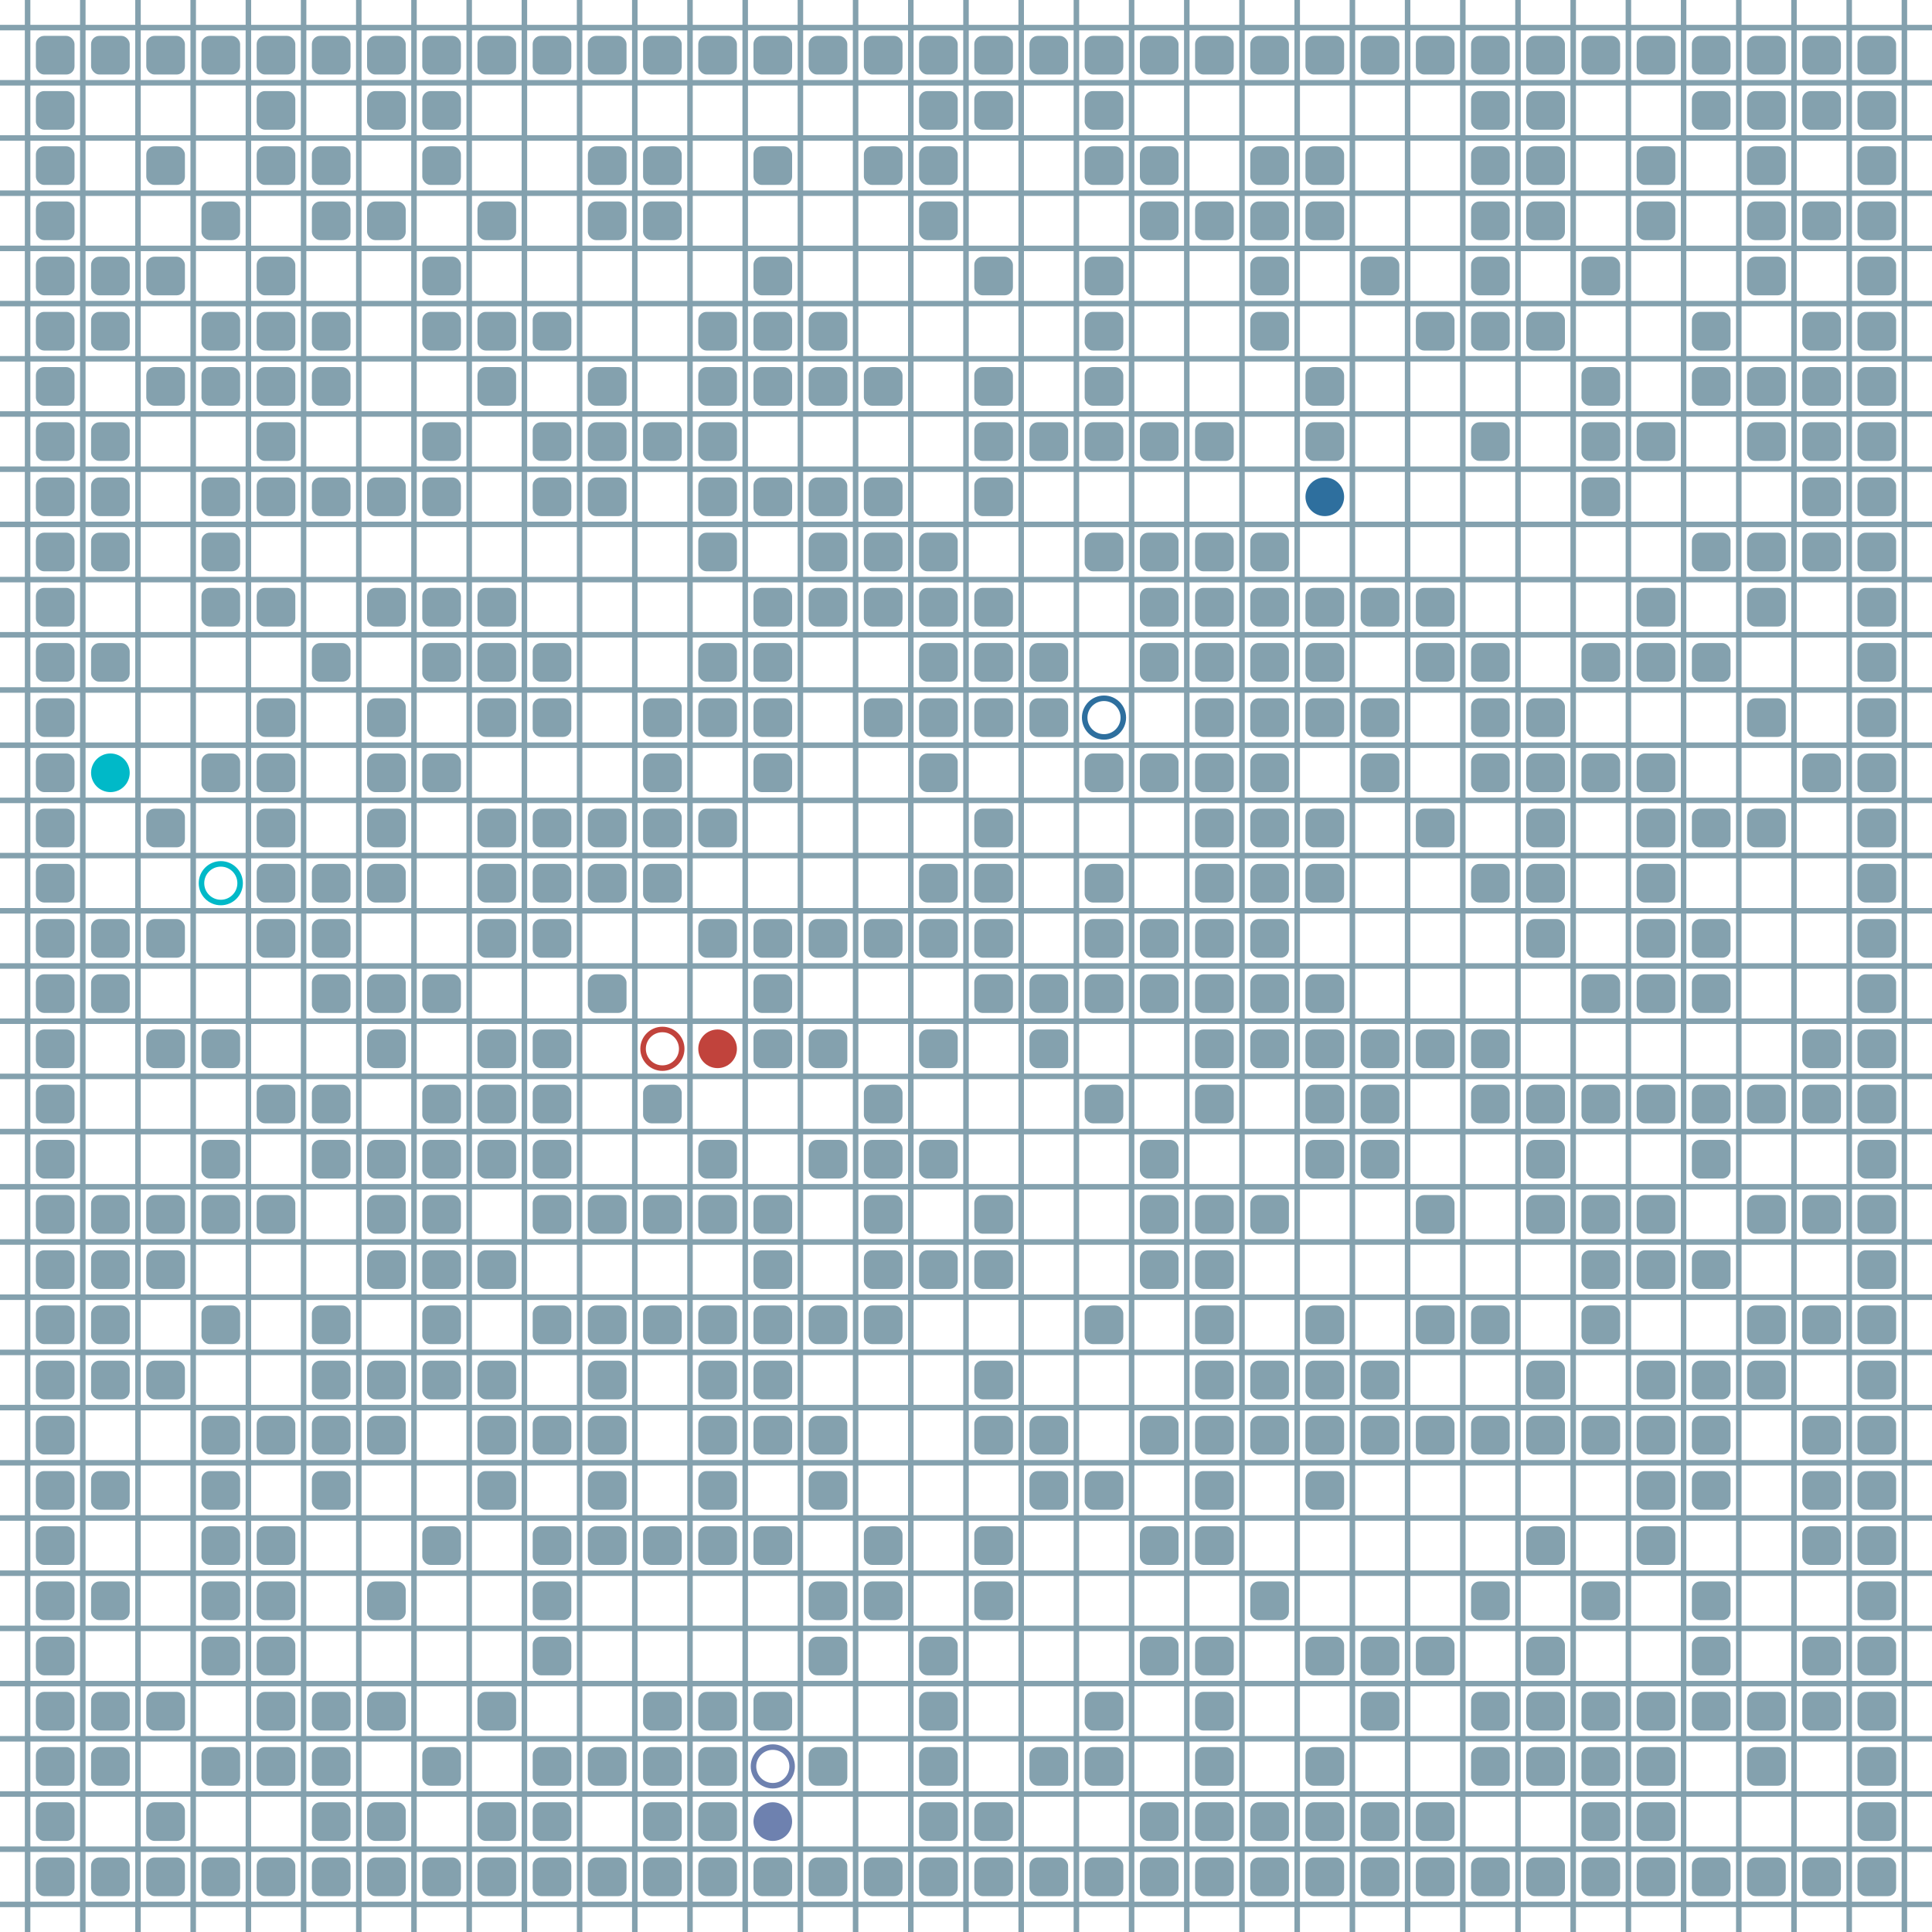 <?xml version="1.0" encoding="UTF-8"?>
        <svg xmlns="http://www.w3.org/2000/svg" xmlns:xlink="http://www.w3.org/1999/xlink"
             width="512" height="512" viewBox="0 -3500 3500 3500">
<defs>

        <rect id="obstacle" width="70" height="70" fill="#84A1AE" rx="15"/>
        <style>
        .line {stroke: #84A1AE; stroke-width: 10;}
        .agent {r: 35;}
        .target {fill: none; stroke-width: 10; r: 35;}
        </style>
        
</defs>

<line class="line" x1="-50.0" x2="-50.0" y1="0" y2="-3500" />
<line class="line" x1="50.0" x2="50.0" y1="0" y2="-3500" />
<line class="line" x1="150.0" x2="150.0" y1="0" y2="-3500" />
<line class="line" x1="250.0" x2="250.0" y1="0" y2="-3500" />
<line class="line" x1="350.0" x2="350.0" y1="0" y2="-3500" />
<line class="line" x1="450.0" x2="450.0" y1="0" y2="-3500" />
<line class="line" x1="550.0" x2="550.0" y1="0" y2="-3500" />
<line class="line" x1="650.0" x2="650.0" y1="0" y2="-3500" />
<line class="line" x1="750.0" x2="750.0" y1="0" y2="-3500" />
<line class="line" x1="850.0" x2="850.0" y1="0" y2="-3500" />
<line class="line" x1="950.0" x2="950.0" y1="0" y2="-3500" />
<line class="line" x1="1050.0" x2="1050.0" y1="0" y2="-3500" />
<line class="line" x1="1150.0" x2="1150.0" y1="0" y2="-3500" />
<line class="line" x1="1250.0" x2="1250.0" y1="0" y2="-3500" />
<line class="line" x1="1350.0" x2="1350.0" y1="0" y2="-3500" />
<line class="line" x1="1450.0" x2="1450.0" y1="0" y2="-3500" />
<line class="line" x1="1550.0" x2="1550.0" y1="0" y2="-3500" />
<line class="line" x1="1650.0" x2="1650.0" y1="0" y2="-3500" />
<line class="line" x1="1750.0" x2="1750.0" y1="0" y2="-3500" />
<line class="line" x1="1850.0" x2="1850.0" y1="0" y2="-3500" />
<line class="line" x1="1950.0" x2="1950.0" y1="0" y2="-3500" />
<line class="line" x1="2050.0" x2="2050.0" y1="0" y2="-3500" />
<line class="line" x1="2150.0" x2="2150.0" y1="0" y2="-3500" />
<line class="line" x1="2250.0" x2="2250.0" y1="0" y2="-3500" />
<line class="line" x1="2350.0" x2="2350.0" y1="0" y2="-3500" />
<line class="line" x1="2450.0" x2="2450.0" y1="0" y2="-3500" />
<line class="line" x1="2550.0" x2="2550.0" y1="0" y2="-3500" />
<line class="line" x1="2650.0" x2="2650.0" y1="0" y2="-3500" />
<line class="line" x1="2750.0" x2="2750.0" y1="0" y2="-3500" />
<line class="line" x1="2850.0" x2="2850.0" y1="0" y2="-3500" />
<line class="line" x1="2950.0" x2="2950.0" y1="0" y2="-3500" />
<line class="line" x1="3050.0" x2="3050.0" y1="0" y2="-3500" />
<line class="line" x1="3150.0" x2="3150.0" y1="0" y2="-3500" />
<line class="line" x1="3250.0" x2="3250.0" y1="0" y2="-3500" />
<line class="line" x1="3350.0" x2="3350.0" y1="0" y2="-3500" />
<line class="line" x1="3450.0" x2="3450.0" y1="0" y2="-3500" />
<line class="line" x1="0" x2="3500" y1="50.0" y2="50.0" />
<line class="line" x1="0" x2="3500" y1="-50.0" y2="-50.0" />
<line class="line" x1="0" x2="3500" y1="-150.0" y2="-150.0" />
<line class="line" x1="0" x2="3500" y1="-250.0" y2="-250.0" />
<line class="line" x1="0" x2="3500" y1="-350.0" y2="-350.0" />
<line class="line" x1="0" x2="3500" y1="-450.0" y2="-450.0" />
<line class="line" x1="0" x2="3500" y1="-550.0" y2="-550.0" />
<line class="line" x1="0" x2="3500" y1="-650.0" y2="-650.0" />
<line class="line" x1="0" x2="3500" y1="-750.0" y2="-750.0" />
<line class="line" x1="0" x2="3500" y1="-850.0" y2="-850.0" />
<line class="line" x1="0" x2="3500" y1="-950.0" y2="-950.0" />
<line class="line" x1="0" x2="3500" y1="-1050.0" y2="-1050.0" />
<line class="line" x1="0" x2="3500" y1="-1150.0" y2="-1150.0" />
<line class="line" x1="0" x2="3500" y1="-1250.0" y2="-1250.0" />
<line class="line" x1="0" x2="3500" y1="-1350.0" y2="-1350.0" />
<line class="line" x1="0" x2="3500" y1="-1450.0" y2="-1450.0" />
<line class="line" x1="0" x2="3500" y1="-1550.0" y2="-1550.0" />
<line class="line" x1="0" x2="3500" y1="-1650.0" y2="-1650.0" />
<line class="line" x1="0" x2="3500" y1="-1750.0" y2="-1750.0" />
<line class="line" x1="0" x2="3500" y1="-1850.0" y2="-1850.0" />
<line class="line" x1="0" x2="3500" y1="-1950.0" y2="-1950.0" />
<line class="line" x1="0" x2="3500" y1="-2050.0" y2="-2050.0" />
<line class="line" x1="0" x2="3500" y1="-2150.0" y2="-2150.0" />
<line class="line" x1="0" x2="3500" y1="-2250.0" y2="-2250.0" />
<line class="line" x1="0" x2="3500" y1="-2350.0" y2="-2350.0" />
<line class="line" x1="0" x2="3500" y1="-2450.0" y2="-2450.0" />
<line class="line" x1="0" x2="3500" y1="-2550.0" y2="-2550.0" />
<line class="line" x1="0" x2="3500" y1="-2650.0" y2="-2650.0" />
<line class="line" x1="0" x2="3500" y1="-2750.0" y2="-2750.0" />
<line class="line" x1="0" x2="3500" y1="-2850.0" y2="-2850.0" />
<line class="line" x1="0" x2="3500" y1="-2950.0" y2="-2950.0" />
<line class="line" x1="0" x2="3500" y1="-3050.0" y2="-3050.0" />
<line class="line" x1="0" x2="3500" y1="-3150.0" y2="-3150.0" />
<line class="line" x1="0" x2="3500" y1="-3250.0" y2="-3250.0" />
<line class="line" x1="0" x2="3500" y1="-3350.0" y2="-3350.0" />
<line class="line" x1="0" x2="3500" y1="-3450.0" y2="-3450.0" />
<use href="#obstacle" x="65" y="-135" />
<use href="#obstacle" x="65" y="-235" />
<use href="#obstacle" x="65" y="-335" />
<use href="#obstacle" x="65" y="-435" />
<use href="#obstacle" x="65" y="-535" />
<use href="#obstacle" x="65" y="-635" />
<use href="#obstacle" x="65" y="-735" />
<use href="#obstacle" x="65" y="-835" />
<use href="#obstacle" x="65" y="-935" />
<use href="#obstacle" x="65" y="-1035" />
<use href="#obstacle" x="65" y="-1135" />
<use href="#obstacle" x="65" y="-1235" />
<use href="#obstacle" x="65" y="-1335" />
<use href="#obstacle" x="65" y="-1435" />
<use href="#obstacle" x="65" y="-1535" />
<use href="#obstacle" x="65" y="-1635" />
<use href="#obstacle" x="65" y="-1735" />
<use href="#obstacle" x="65" y="-1835" />
<use href="#obstacle" x="65" y="-1935" />
<use href="#obstacle" x="65" y="-2035" />
<use href="#obstacle" x="65" y="-2135" />
<use href="#obstacle" x="65" y="-2235" />
<use href="#obstacle" x="65" y="-2335" />
<use href="#obstacle" x="65" y="-2435" />
<use href="#obstacle" x="65" y="-2535" />
<use href="#obstacle" x="65" y="-2635" />
<use href="#obstacle" x="65" y="-2735" />
<use href="#obstacle" x="65" y="-2835" />
<use href="#obstacle" x="65" y="-2935" />
<use href="#obstacle" x="65" y="-3035" />
<use href="#obstacle" x="65" y="-3135" />
<use href="#obstacle" x="65" y="-3235" />
<use href="#obstacle" x="65" y="-3335" />
<use href="#obstacle" x="65" y="-3435" />
<use href="#obstacle" x="165" y="-135" />
<use href="#obstacle" x="165" y="-335" />
<use href="#obstacle" x="165" y="-435" />
<use href="#obstacle" x="165" y="-635" />
<use href="#obstacle" x="165" y="-835" />
<use href="#obstacle" x="165" y="-1035" />
<use href="#obstacle" x="165" y="-1135" />
<use href="#obstacle" x="165" y="-1235" />
<use href="#obstacle" x="165" y="-1335" />
<use href="#obstacle" x="165" y="-1735" />
<use href="#obstacle" x="165" y="-1835" />
<use href="#obstacle" x="165" y="-2335" />
<use href="#obstacle" x="165" y="-2535" />
<use href="#obstacle" x="165" y="-2635" />
<use href="#obstacle" x="165" y="-2735" />
<use href="#obstacle" x="165" y="-2935" />
<use href="#obstacle" x="165" y="-3035" />
<use href="#obstacle" x="165" y="-3435" />
<use href="#obstacle" x="265" y="-135" />
<use href="#obstacle" x="265" y="-235" />
<use href="#obstacle" x="265" y="-435" />
<use href="#obstacle" x="265" y="-1035" />
<use href="#obstacle" x="265" y="-1235" />
<use href="#obstacle" x="265" y="-1335" />
<use href="#obstacle" x="265" y="-1635" />
<use href="#obstacle" x="265" y="-1835" />
<use href="#obstacle" x="265" y="-2035" />
<use href="#obstacle" x="265" y="-2835" />
<use href="#obstacle" x="265" y="-3035" />
<use href="#obstacle" x="265" y="-3235" />
<use href="#obstacle" x="265" y="-3435" />
<use href="#obstacle" x="365" y="-135" />
<use href="#obstacle" x="365" y="-335" />
<use href="#obstacle" x="365" y="-535" />
<use href="#obstacle" x="365" y="-635" />
<use href="#obstacle" x="365" y="-735" />
<use href="#obstacle" x="365" y="-835" />
<use href="#obstacle" x="365" y="-935" />
<use href="#obstacle" x="365" y="-1135" />
<use href="#obstacle" x="365" y="-1335" />
<use href="#obstacle" x="365" y="-1435" />
<use href="#obstacle" x="365" y="-1635" />
<use href="#obstacle" x="365" y="-2135" />
<use href="#obstacle" x="365" y="-2435" />
<use href="#obstacle" x="365" y="-2535" />
<use href="#obstacle" x="365" y="-2635" />
<use href="#obstacle" x="365" y="-2835" />
<use href="#obstacle" x="365" y="-2935" />
<use href="#obstacle" x="365" y="-3135" />
<use href="#obstacle" x="365" y="-3435" />
<use href="#obstacle" x="465" y="-135" />
<use href="#obstacle" x="465" y="-335" />
<use href="#obstacle" x="465" y="-435" />
<use href="#obstacle" x="465" y="-535" />
<use href="#obstacle" x="465" y="-635" />
<use href="#obstacle" x="465" y="-735" />
<use href="#obstacle" x="465" y="-935" />
<use href="#obstacle" x="465" y="-1335" />
<use href="#obstacle" x="465" y="-1535" />
<use href="#obstacle" x="465" y="-1835" />
<use href="#obstacle" x="465" y="-1935" />
<use href="#obstacle" x="465" y="-2035" />
<use href="#obstacle" x="465" y="-2135" />
<use href="#obstacle" x="465" y="-2235" />
<use href="#obstacle" x="465" y="-2435" />
<use href="#obstacle" x="465" y="-2635" />
<use href="#obstacle" x="465" y="-2735" />
<use href="#obstacle" x="465" y="-2835" />
<use href="#obstacle" x="465" y="-2935" />
<use href="#obstacle" x="465" y="-3035" />
<use href="#obstacle" x="465" y="-3235" />
<use href="#obstacle" x="465" y="-3335" />
<use href="#obstacle" x="465" y="-3435" />
<use href="#obstacle" x="565" y="-135" />
<use href="#obstacle" x="565" y="-235" />
<use href="#obstacle" x="565" y="-335" />
<use href="#obstacle" x="565" y="-435" />
<use href="#obstacle" x="565" y="-835" />
<use href="#obstacle" x="565" y="-935" />
<use href="#obstacle" x="565" y="-1035" />
<use href="#obstacle" x="565" y="-1135" />
<use href="#obstacle" x="565" y="-1435" />
<use href="#obstacle" x="565" y="-1535" />
<use href="#obstacle" x="565" y="-1735" />
<use href="#obstacle" x="565" y="-1835" />
<use href="#obstacle" x="565" y="-1935" />
<use href="#obstacle" x="565" y="-2335" />
<use href="#obstacle" x="565" y="-2635" />
<use href="#obstacle" x="565" y="-2835" />
<use href="#obstacle" x="565" y="-2935" />
<use href="#obstacle" x="565" y="-3135" />
<use href="#obstacle" x="565" y="-3235" />
<use href="#obstacle" x="565" y="-3435" />
<use href="#obstacle" x="665" y="-135" />
<use href="#obstacle" x="665" y="-235" />
<use href="#obstacle" x="665" y="-435" />
<use href="#obstacle" x="665" y="-635" />
<use href="#obstacle" x="665" y="-935" />
<use href="#obstacle" x="665" y="-1035" />
<use href="#obstacle" x="665" y="-1235" />
<use href="#obstacle" x="665" y="-1335" />
<use href="#obstacle" x="665" y="-1435" />
<use href="#obstacle" x="665" y="-1635" />
<use href="#obstacle" x="665" y="-1735" />
<use href="#obstacle" x="665" y="-1935" />
<use href="#obstacle" x="665" y="-2035" />
<use href="#obstacle" x="665" y="-2135" />
<use href="#obstacle" x="665" y="-2235" />
<use href="#obstacle" x="665" y="-2435" />
<use href="#obstacle" x="665" y="-2635" />
<use href="#obstacle" x="665" y="-3135" />
<use href="#obstacle" x="665" y="-3335" />
<use href="#obstacle" x="665" y="-3435" />
<use href="#obstacle" x="765" y="-135" />
<use href="#obstacle" x="765" y="-335" />
<use href="#obstacle" x="765" y="-735" />
<use href="#obstacle" x="765" y="-1035" />
<use href="#obstacle" x="765" y="-1135" />
<use href="#obstacle" x="765" y="-1235" />
<use href="#obstacle" x="765" y="-1335" />
<use href="#obstacle" x="765" y="-1435" />
<use href="#obstacle" x="765" y="-1535" />
<use href="#obstacle" x="765" y="-1735" />
<use href="#obstacle" x="765" y="-2135" />
<use href="#obstacle" x="765" y="-2335" />
<use href="#obstacle" x="765" y="-2435" />
<use href="#obstacle" x="765" y="-2635" />
<use href="#obstacle" x="765" y="-2735" />
<use href="#obstacle" x="765" y="-2935" />
<use href="#obstacle" x="765" y="-3035" />
<use href="#obstacle" x="765" y="-3235" />
<use href="#obstacle" x="765" y="-3335" />
<use href="#obstacle" x="765" y="-3435" />
<use href="#obstacle" x="865" y="-135" />
<use href="#obstacle" x="865" y="-235" />
<use href="#obstacle" x="865" y="-435" />
<use href="#obstacle" x="865" y="-835" />
<use href="#obstacle" x="865" y="-935" />
<use href="#obstacle" x="865" y="-1035" />
<use href="#obstacle" x="865" y="-1235" />
<use href="#obstacle" x="865" y="-1435" />
<use href="#obstacle" x="865" y="-1535" />
<use href="#obstacle" x="865" y="-1635" />
<use href="#obstacle" x="865" y="-1835" />
<use href="#obstacle" x="865" y="-1935" />
<use href="#obstacle" x="865" y="-2035" />
<use href="#obstacle" x="865" y="-2235" />
<use href="#obstacle" x="865" y="-2335" />
<use href="#obstacle" x="865" y="-2435" />
<use href="#obstacle" x="865" y="-2835" />
<use href="#obstacle" x="865" y="-2935" />
<use href="#obstacle" x="865" y="-3135" />
<use href="#obstacle" x="865" y="-3435" />
<use href="#obstacle" x="965" y="-135" />
<use href="#obstacle" x="965" y="-235" />
<use href="#obstacle" x="965" y="-335" />
<use href="#obstacle" x="965" y="-535" />
<use href="#obstacle" x="965" y="-635" />
<use href="#obstacle" x="965" y="-735" />
<use href="#obstacle" x="965" y="-935" />
<use href="#obstacle" x="965" y="-1135" />
<use href="#obstacle" x="965" y="-1335" />
<use href="#obstacle" x="965" y="-1435" />
<use href="#obstacle" x="965" y="-1535" />
<use href="#obstacle" x="965" y="-1635" />
<use href="#obstacle" x="965" y="-1835" />
<use href="#obstacle" x="965" y="-1935" />
<use href="#obstacle" x="965" y="-2035" />
<use href="#obstacle" x="965" y="-2235" />
<use href="#obstacle" x="965" y="-2335" />
<use href="#obstacle" x="965" y="-2635" />
<use href="#obstacle" x="965" y="-2735" />
<use href="#obstacle" x="965" y="-2935" />
<use href="#obstacle" x="965" y="-3435" />
<use href="#obstacle" x="1065" y="-135" />
<use href="#obstacle" x="1065" y="-335" />
<use href="#obstacle" x="1065" y="-735" />
<use href="#obstacle" x="1065" y="-835" />
<use href="#obstacle" x="1065" y="-935" />
<use href="#obstacle" x="1065" y="-1035" />
<use href="#obstacle" x="1065" y="-1135" />
<use href="#obstacle" x="1065" y="-1335" />
<use href="#obstacle" x="1065" y="-1735" />
<use href="#obstacle" x="1065" y="-1935" />
<use href="#obstacle" x="1065" y="-2035" />
<use href="#obstacle" x="1065" y="-2635" />
<use href="#obstacle" x="1065" y="-2735" />
<use href="#obstacle" x="1065" y="-2835" />
<use href="#obstacle" x="1065" y="-3135" />
<use href="#obstacle" x="1065" y="-3235" />
<use href="#obstacle" x="1065" y="-3435" />
<use href="#obstacle" x="1165" y="-135" />
<use href="#obstacle" x="1165" y="-235" />
<use href="#obstacle" x="1165" y="-335" />
<use href="#obstacle" x="1165" y="-435" />
<use href="#obstacle" x="1165" y="-735" />
<use href="#obstacle" x="1165" y="-1135" />
<use href="#obstacle" x="1165" y="-1335" />
<use href="#obstacle" x="1165" y="-1535" />
<use href="#obstacle" x="1165" y="-1935" />
<use href="#obstacle" x="1165" y="-2035" />
<use href="#obstacle" x="1165" y="-2135" />
<use href="#obstacle" x="1165" y="-2235" />
<use href="#obstacle" x="1165" y="-2735" />
<use href="#obstacle" x="1165" y="-3135" />
<use href="#obstacle" x="1165" y="-3235" />
<use href="#obstacle" x="1165" y="-3435" />
<use href="#obstacle" x="1265" y="-135" />
<use href="#obstacle" x="1265" y="-235" />
<use href="#obstacle" x="1265" y="-335" />
<use href="#obstacle" x="1265" y="-435" />
<use href="#obstacle" x="1265" y="-735" />
<use href="#obstacle" x="1265" y="-835" />
<use href="#obstacle" x="1265" y="-935" />
<use href="#obstacle" x="1265" y="-1035" />
<use href="#obstacle" x="1265" y="-1135" />
<use href="#obstacle" x="1265" y="-1335" />
<use href="#obstacle" x="1265" y="-1435" />
<use href="#obstacle" x="1265" y="-1835" />
<use href="#obstacle" x="1265" y="-2035" />
<use href="#obstacle" x="1265" y="-2235" />
<use href="#obstacle" x="1265" y="-2335" />
<use href="#obstacle" x="1265" y="-2535" />
<use href="#obstacle" x="1265" y="-2635" />
<use href="#obstacle" x="1265" y="-2735" />
<use href="#obstacle" x="1265" y="-2835" />
<use href="#obstacle" x="1265" y="-2935" />
<use href="#obstacle" x="1265" y="-3435" />
<use href="#obstacle" x="1365" y="-135" />
<use href="#obstacle" x="1365" y="-435" />
<use href="#obstacle" x="1365" y="-735" />
<use href="#obstacle" x="1365" y="-935" />
<use href="#obstacle" x="1365" y="-1035" />
<use href="#obstacle" x="1365" y="-1135" />
<use href="#obstacle" x="1365" y="-1235" />
<use href="#obstacle" x="1365" y="-1335" />
<use href="#obstacle" x="1365" y="-1635" />
<use href="#obstacle" x="1365" y="-1735" />
<use href="#obstacle" x="1365" y="-1835" />
<use href="#obstacle" x="1365" y="-2135" />
<use href="#obstacle" x="1365" y="-2235" />
<use href="#obstacle" x="1365" y="-2335" />
<use href="#obstacle" x="1365" y="-2435" />
<use href="#obstacle" x="1365" y="-2635" />
<use href="#obstacle" x="1365" y="-2835" />
<use href="#obstacle" x="1365" y="-2935" />
<use href="#obstacle" x="1365" y="-3035" />
<use href="#obstacle" x="1365" y="-3235" />
<use href="#obstacle" x="1365" y="-3435" />
<use href="#obstacle" x="1465" y="-135" />
<use href="#obstacle" x="1465" y="-335" />
<use href="#obstacle" x="1465" y="-535" />
<use href="#obstacle" x="1465" y="-635" />
<use href="#obstacle" x="1465" y="-835" />
<use href="#obstacle" x="1465" y="-935" />
<use href="#obstacle" x="1465" y="-1135" />
<use href="#obstacle" x="1465" y="-1435" />
<use href="#obstacle" x="1465" y="-1635" />
<use href="#obstacle" x="1465" y="-1835" />
<use href="#obstacle" x="1465" y="-2435" />
<use href="#obstacle" x="1465" y="-2535" />
<use href="#obstacle" x="1465" y="-2635" />
<use href="#obstacle" x="1465" y="-2835" />
<use href="#obstacle" x="1465" y="-2935" />
<use href="#obstacle" x="1465" y="-3435" />
<use href="#obstacle" x="1565" y="-135" />
<use href="#obstacle" x="1565" y="-635" />
<use href="#obstacle" x="1565" y="-735" />
<use href="#obstacle" x="1565" y="-1135" />
<use href="#obstacle" x="1565" y="-1235" />
<use href="#obstacle" x="1565" y="-1335" />
<use href="#obstacle" x="1565" y="-1435" />
<use href="#obstacle" x="1565" y="-1535" />
<use href="#obstacle" x="1565" y="-1835" />
<use href="#obstacle" x="1565" y="-2235" />
<use href="#obstacle" x="1565" y="-2435" />
<use href="#obstacle" x="1565" y="-2535" />
<use href="#obstacle" x="1565" y="-2635" />
<use href="#obstacle" x="1565" y="-2835" />
<use href="#obstacle" x="1565" y="-3235" />
<use href="#obstacle" x="1565" y="-3435" />
<use href="#obstacle" x="1665" y="-135" />
<use href="#obstacle" x="1665" y="-235" />
<use href="#obstacle" x="1665" y="-335" />
<use href="#obstacle" x="1665" y="-435" />
<use href="#obstacle" x="1665" y="-535" />
<use href="#obstacle" x="1665" y="-1235" />
<use href="#obstacle" x="1665" y="-1435" />
<use href="#obstacle" x="1665" y="-1635" />
<use href="#obstacle" x="1665" y="-1835" />
<use href="#obstacle" x="1665" y="-1935" />
<use href="#obstacle" x="1665" y="-2135" />
<use href="#obstacle" x="1665" y="-2235" />
<use href="#obstacle" x="1665" y="-2335" />
<use href="#obstacle" x="1665" y="-2435" />
<use href="#obstacle" x="1665" y="-2535" />
<use href="#obstacle" x="1665" y="-3135" />
<use href="#obstacle" x="1665" y="-3235" />
<use href="#obstacle" x="1665" y="-3335" />
<use href="#obstacle" x="1665" y="-3435" />
<use href="#obstacle" x="1765" y="-135" />
<use href="#obstacle" x="1765" y="-235" />
<use href="#obstacle" x="1765" y="-635" />
<use href="#obstacle" x="1765" y="-735" />
<use href="#obstacle" x="1765" y="-935" />
<use href="#obstacle" x="1765" y="-1035" />
<use href="#obstacle" x="1765" y="-1235" />
<use href="#obstacle" x="1765" y="-1335" />
<use href="#obstacle" x="1765" y="-1735" />
<use href="#obstacle" x="1765" y="-1835" />
<use href="#obstacle" x="1765" y="-1935" />
<use href="#obstacle" x="1765" y="-2035" />
<use href="#obstacle" x="1765" y="-2235" />
<use href="#obstacle" x="1765" y="-2335" />
<use href="#obstacle" x="1765" y="-2435" />
<use href="#obstacle" x="1765" y="-2635" />
<use href="#obstacle" x="1765" y="-2735" />
<use href="#obstacle" x="1765" y="-2835" />
<use href="#obstacle" x="1765" y="-3035" />
<use href="#obstacle" x="1765" y="-3335" />
<use href="#obstacle" x="1765" y="-3435" />
<use href="#obstacle" x="1865" y="-135" />
<use href="#obstacle" x="1865" y="-335" />
<use href="#obstacle" x="1865" y="-835" />
<use href="#obstacle" x="1865" y="-935" />
<use href="#obstacle" x="1865" y="-1635" />
<use href="#obstacle" x="1865" y="-1735" />
<use href="#obstacle" x="1865" y="-2235" />
<use href="#obstacle" x="1865" y="-2335" />
<use href="#obstacle" x="1865" y="-2735" />
<use href="#obstacle" x="1865" y="-3435" />
<use href="#obstacle" x="1965" y="-135" />
<use href="#obstacle" x="1965" y="-335" />
<use href="#obstacle" x="1965" y="-435" />
<use href="#obstacle" x="1965" y="-835" />
<use href="#obstacle" x="1965" y="-1135" />
<use href="#obstacle" x="1965" y="-1535" />
<use href="#obstacle" x="1965" y="-1735" />
<use href="#obstacle" x="1965" y="-1835" />
<use href="#obstacle" x="1965" y="-1935" />
<use href="#obstacle" x="1965" y="-2135" />
<use href="#obstacle" x="1965" y="-2535" />
<use href="#obstacle" x="1965" y="-2735" />
<use href="#obstacle" x="1965" y="-2835" />
<use href="#obstacle" x="1965" y="-2935" />
<use href="#obstacle" x="1965" y="-3035" />
<use href="#obstacle" x="1965" y="-3235" />
<use href="#obstacle" x="1965" y="-3335" />
<use href="#obstacle" x="1965" y="-3435" />
<use href="#obstacle" x="2065" y="-135" />
<use href="#obstacle" x="2065" y="-235" />
<use href="#obstacle" x="2065" y="-535" />
<use href="#obstacle" x="2065" y="-735" />
<use href="#obstacle" x="2065" y="-935" />
<use href="#obstacle" x="2065" y="-1235" />
<use href="#obstacle" x="2065" y="-1335" />
<use href="#obstacle" x="2065" y="-1435" />
<use href="#obstacle" x="2065" y="-1735" />
<use href="#obstacle" x="2065" y="-1835" />
<use href="#obstacle" x="2065" y="-2135" />
<use href="#obstacle" x="2065" y="-2335" />
<use href="#obstacle" x="2065" y="-2435" />
<use href="#obstacle" x="2065" y="-2535" />
<use href="#obstacle" x="2065" y="-2735" />
<use href="#obstacle" x="2065" y="-3135" />
<use href="#obstacle" x="2065" y="-3235" />
<use href="#obstacle" x="2065" y="-3435" />
<use href="#obstacle" x="2165" y="-135" />
<use href="#obstacle" x="2165" y="-235" />
<use href="#obstacle" x="2165" y="-335" />
<use href="#obstacle" x="2165" y="-435" />
<use href="#obstacle" x="2165" y="-535" />
<use href="#obstacle" x="2165" y="-735" />
<use href="#obstacle" x="2165" y="-835" />
<use href="#obstacle" x="2165" y="-935" />
<use href="#obstacle" x="2165" y="-1035" />
<use href="#obstacle" x="2165" y="-1135" />
<use href="#obstacle" x="2165" y="-1235" />
<use href="#obstacle" x="2165" y="-1335" />
<use href="#obstacle" x="2165" y="-1535" />
<use href="#obstacle" x="2165" y="-1635" />
<use href="#obstacle" x="2165" y="-1735" />
<use href="#obstacle" x="2165" y="-1835" />
<use href="#obstacle" x="2165" y="-1935" />
<use href="#obstacle" x="2165" y="-2035" />
<use href="#obstacle" x="2165" y="-2135" />
<use href="#obstacle" x="2165" y="-2235" />
<use href="#obstacle" x="2165" y="-2335" />
<use href="#obstacle" x="2165" y="-2435" />
<use href="#obstacle" x="2165" y="-2535" />
<use href="#obstacle" x="2165" y="-2735" />
<use href="#obstacle" x="2165" y="-3135" />
<use href="#obstacle" x="2165" y="-3435" />
<use href="#obstacle" x="2265" y="-135" />
<use href="#obstacle" x="2265" y="-235" />
<use href="#obstacle" x="2265" y="-635" />
<use href="#obstacle" x="2265" y="-935" />
<use href="#obstacle" x="2265" y="-1035" />
<use href="#obstacle" x="2265" y="-1335" />
<use href="#obstacle" x="2265" y="-1635" />
<use href="#obstacle" x="2265" y="-1735" />
<use href="#obstacle" x="2265" y="-1835" />
<use href="#obstacle" x="2265" y="-1935" />
<use href="#obstacle" x="2265" y="-2035" />
<use href="#obstacle" x="2265" y="-2135" />
<use href="#obstacle" x="2265" y="-2235" />
<use href="#obstacle" x="2265" y="-2335" />
<use href="#obstacle" x="2265" y="-2435" />
<use href="#obstacle" x="2265" y="-2535" />
<use href="#obstacle" x="2265" y="-2935" />
<use href="#obstacle" x="2265" y="-3035" />
<use href="#obstacle" x="2265" y="-3135" />
<use href="#obstacle" x="2265" y="-3235" />
<use href="#obstacle" x="2265" y="-3435" />
<use href="#obstacle" x="2365" y="-135" />
<use href="#obstacle" x="2365" y="-235" />
<use href="#obstacle" x="2365" y="-335" />
<use href="#obstacle" x="2365" y="-535" />
<use href="#obstacle" x="2365" y="-835" />
<use href="#obstacle" x="2365" y="-935" />
<use href="#obstacle" x="2365" y="-1035" />
<use href="#obstacle" x="2365" y="-1135" />
<use href="#obstacle" x="2365" y="-1435" />
<use href="#obstacle" x="2365" y="-1535" />
<use href="#obstacle" x="2365" y="-1635" />
<use href="#obstacle" x="2365" y="-1735" />
<use href="#obstacle" x="2365" y="-1935" />
<use href="#obstacle" x="2365" y="-2035" />
<use href="#obstacle" x="2365" y="-2235" />
<use href="#obstacle" x="2365" y="-2335" />
<use href="#obstacle" x="2365" y="-2435" />
<use href="#obstacle" x="2365" y="-2735" />
<use href="#obstacle" x="2365" y="-2835" />
<use href="#obstacle" x="2365" y="-3135" />
<use href="#obstacle" x="2365" y="-3235" />
<use href="#obstacle" x="2365" y="-3435" />
<use href="#obstacle" x="2465" y="-135" />
<use href="#obstacle" x="2465" y="-235" />
<use href="#obstacle" x="2465" y="-435" />
<use href="#obstacle" x="2465" y="-535" />
<use href="#obstacle" x="2465" y="-935" />
<use href="#obstacle" x="2465" y="-1035" />
<use href="#obstacle" x="2465" y="-1435" />
<use href="#obstacle" x="2465" y="-1535" />
<use href="#obstacle" x="2465" y="-1635" />
<use href="#obstacle" x="2465" y="-2135" />
<use href="#obstacle" x="2465" y="-2235" />
<use href="#obstacle" x="2465" y="-2435" />
<use href="#obstacle" x="2465" y="-3035" />
<use href="#obstacle" x="2465" y="-3435" />
<use href="#obstacle" x="2565" y="-135" />
<use href="#obstacle" x="2565" y="-235" />
<use href="#obstacle" x="2565" y="-535" />
<use href="#obstacle" x="2565" y="-935" />
<use href="#obstacle" x="2565" y="-1135" />
<use href="#obstacle" x="2565" y="-1335" />
<use href="#obstacle" x="2565" y="-1635" />
<use href="#obstacle" x="2565" y="-2035" />
<use href="#obstacle" x="2565" y="-2335" />
<use href="#obstacle" x="2565" y="-2435" />
<use href="#obstacle" x="2565" y="-2935" />
<use href="#obstacle" x="2565" y="-3435" />
<use href="#obstacle" x="2665" y="-135" />
<use href="#obstacle" x="2665" y="-335" />
<use href="#obstacle" x="2665" y="-435" />
<use href="#obstacle" x="2665" y="-635" />
<use href="#obstacle" x="2665" y="-935" />
<use href="#obstacle" x="2665" y="-1135" />
<use href="#obstacle" x="2665" y="-1535" />
<use href="#obstacle" x="2665" y="-1635" />
<use href="#obstacle" x="2665" y="-1935" />
<use href="#obstacle" x="2665" y="-2135" />
<use href="#obstacle" x="2665" y="-2235" />
<use href="#obstacle" x="2665" y="-2335" />
<use href="#obstacle" x="2665" y="-2735" />
<use href="#obstacle" x="2665" y="-2935" />
<use href="#obstacle" x="2665" y="-3035" />
<use href="#obstacle" x="2665" y="-3135" />
<use href="#obstacle" x="2665" y="-3235" />
<use href="#obstacle" x="2665" y="-3335" />
<use href="#obstacle" x="2665" y="-3435" />
<use href="#obstacle" x="2765" y="-135" />
<use href="#obstacle" x="2765" y="-335" />
<use href="#obstacle" x="2765" y="-435" />
<use href="#obstacle" x="2765" y="-535" />
<use href="#obstacle" x="2765" y="-735" />
<use href="#obstacle" x="2765" y="-935" />
<use href="#obstacle" x="2765" y="-1035" />
<use href="#obstacle" x="2765" y="-1335" />
<use href="#obstacle" x="2765" y="-1435" />
<use href="#obstacle" x="2765" y="-1535" />
<use href="#obstacle" x="2765" y="-1835" />
<use href="#obstacle" x="2765" y="-1935" />
<use href="#obstacle" x="2765" y="-2035" />
<use href="#obstacle" x="2765" y="-2135" />
<use href="#obstacle" x="2765" y="-2235" />
<use href="#obstacle" x="2765" y="-2935" />
<use href="#obstacle" x="2765" y="-3135" />
<use href="#obstacle" x="2765" y="-3235" />
<use href="#obstacle" x="2765" y="-3335" />
<use href="#obstacle" x="2765" y="-3435" />
<use href="#obstacle" x="2865" y="-135" />
<use href="#obstacle" x="2865" y="-235" />
<use href="#obstacle" x="2865" y="-335" />
<use href="#obstacle" x="2865" y="-435" />
<use href="#obstacle" x="2865" y="-635" />
<use href="#obstacle" x="2865" y="-935" />
<use href="#obstacle" x="2865" y="-1135" />
<use href="#obstacle" x="2865" y="-1235" />
<use href="#obstacle" x="2865" y="-1335" />
<use href="#obstacle" x="2865" y="-1535" />
<use href="#obstacle" x="2865" y="-1735" />
<use href="#obstacle" x="2865" y="-2135" />
<use href="#obstacle" x="2865" y="-2335" />
<use href="#obstacle" x="2865" y="-2635" />
<use href="#obstacle" x="2865" y="-2735" />
<use href="#obstacle" x="2865" y="-2835" />
<use href="#obstacle" x="2865" y="-3035" />
<use href="#obstacle" x="2865" y="-3435" />
<use href="#obstacle" x="2965" y="-135" />
<use href="#obstacle" x="2965" y="-235" />
<use href="#obstacle" x="2965" y="-335" />
<use href="#obstacle" x="2965" y="-435" />
<use href="#obstacle" x="2965" y="-735" />
<use href="#obstacle" x="2965" y="-835" />
<use href="#obstacle" x="2965" y="-935" />
<use href="#obstacle" x="2965" y="-1035" />
<use href="#obstacle" x="2965" y="-1235" />
<use href="#obstacle" x="2965" y="-1335" />
<use href="#obstacle" x="2965" y="-1535" />
<use href="#obstacle" x="2965" y="-1735" />
<use href="#obstacle" x="2965" y="-1835" />
<use href="#obstacle" x="2965" y="-1935" />
<use href="#obstacle" x="2965" y="-2035" />
<use href="#obstacle" x="2965" y="-2135" />
<use href="#obstacle" x="2965" y="-2335" />
<use href="#obstacle" x="2965" y="-2435" />
<use href="#obstacle" x="2965" y="-2735" />
<use href="#obstacle" x="2965" y="-3135" />
<use href="#obstacle" x="2965" y="-3235" />
<use href="#obstacle" x="2965" y="-3435" />
<use href="#obstacle" x="3065" y="-135" />
<use href="#obstacle" x="3065" y="-435" />
<use href="#obstacle" x="3065" y="-535" />
<use href="#obstacle" x="3065" y="-635" />
<use href="#obstacle" x="3065" y="-835" />
<use href="#obstacle" x="3065" y="-935" />
<use href="#obstacle" x="3065" y="-1035" />
<use href="#obstacle" x="3065" y="-1235" />
<use href="#obstacle" x="3065" y="-1435" />
<use href="#obstacle" x="3065" y="-1535" />
<use href="#obstacle" x="3065" y="-1735" />
<use href="#obstacle" x="3065" y="-1835" />
<use href="#obstacle" x="3065" y="-2035" />
<use href="#obstacle" x="3065" y="-2335" />
<use href="#obstacle" x="3065" y="-2535" />
<use href="#obstacle" x="3065" y="-2835" />
<use href="#obstacle" x="3065" y="-2935" />
<use href="#obstacle" x="3065" y="-3335" />
<use href="#obstacle" x="3065" y="-3435" />
<use href="#obstacle" x="3165" y="-135" />
<use href="#obstacle" x="3165" y="-335" />
<use href="#obstacle" x="3165" y="-435" />
<use href="#obstacle" x="3165" y="-1035" />
<use href="#obstacle" x="3165" y="-1135" />
<use href="#obstacle" x="3165" y="-1335" />
<use href="#obstacle" x="3165" y="-1535" />
<use href="#obstacle" x="3165" y="-2035" />
<use href="#obstacle" x="3165" y="-2235" />
<use href="#obstacle" x="3165" y="-2435" />
<use href="#obstacle" x="3165" y="-2535" />
<use href="#obstacle" x="3165" y="-2735" />
<use href="#obstacle" x="3165" y="-2835" />
<use href="#obstacle" x="3165" y="-3035" />
<use href="#obstacle" x="3165" y="-3135" />
<use href="#obstacle" x="3165" y="-3235" />
<use href="#obstacle" x="3165" y="-3335" />
<use href="#obstacle" x="3165" y="-3435" />
<use href="#obstacle" x="3265" y="-135" />
<use href="#obstacle" x="3265" y="-435" />
<use href="#obstacle" x="3265" y="-535" />
<use href="#obstacle" x="3265" y="-735" />
<use href="#obstacle" x="3265" y="-835" />
<use href="#obstacle" x="3265" y="-935" />
<use href="#obstacle" x="3265" y="-1135" />
<use href="#obstacle" x="3265" y="-1335" />
<use href="#obstacle" x="3265" y="-1535" />
<use href="#obstacle" x="3265" y="-1635" />
<use href="#obstacle" x="3265" y="-2135" />
<use href="#obstacle" x="3265" y="-2535" />
<use href="#obstacle" x="3265" y="-2635" />
<use href="#obstacle" x="3265" y="-2735" />
<use href="#obstacle" x="3265" y="-2835" />
<use href="#obstacle" x="3265" y="-2935" />
<use href="#obstacle" x="3265" y="-3135" />
<use href="#obstacle" x="3265" y="-3335" />
<use href="#obstacle" x="3265" y="-3435" />
<use href="#obstacle" x="3365" y="-135" />
<use href="#obstacle" x="3365" y="-235" />
<use href="#obstacle" x="3365" y="-335" />
<use href="#obstacle" x="3365" y="-435" />
<use href="#obstacle" x="3365" y="-535" />
<use href="#obstacle" x="3365" y="-635" />
<use href="#obstacle" x="3365" y="-735" />
<use href="#obstacle" x="3365" y="-835" />
<use href="#obstacle" x="3365" y="-935" />
<use href="#obstacle" x="3365" y="-1035" />
<use href="#obstacle" x="3365" y="-1135" />
<use href="#obstacle" x="3365" y="-1235" />
<use href="#obstacle" x="3365" y="-1335" />
<use href="#obstacle" x="3365" y="-1435" />
<use href="#obstacle" x="3365" y="-1535" />
<use href="#obstacle" x="3365" y="-1635" />
<use href="#obstacle" x="3365" y="-1735" />
<use href="#obstacle" x="3365" y="-1835" />
<use href="#obstacle" x="3365" y="-1935" />
<use href="#obstacle" x="3365" y="-2035" />
<use href="#obstacle" x="3365" y="-2135" />
<use href="#obstacle" x="3365" y="-2235" />
<use href="#obstacle" x="3365" y="-2335" />
<use href="#obstacle" x="3365" y="-2435" />
<use href="#obstacle" x="3365" y="-2535" />
<use href="#obstacle" x="3365" y="-2635" />
<use href="#obstacle" x="3365" y="-2735" />
<use href="#obstacle" x="3365" y="-2835" />
<use href="#obstacle" x="3365" y="-2935" />
<use href="#obstacle" x="3365" y="-3035" />
<use href="#obstacle" x="3365" y="-3135" />
<use href="#obstacle" x="3365" y="-3235" />
<use href="#obstacle" x="3365" y="-3335" />
<use href="#obstacle" x="3365" y="-3435" />
<circle class="agent" cx="1300" cy="-1600" fill="#c1433c" r="35"> <animate attributeName="cy" dur="2.75s" keyTimes="0.0;0.083;1.0" repeatCount="indefinite" values="-1600;-1600;-1600"/>
<animate attributeName="cx" dur="2.75s" keyTimes="0.0;0.083;0.167;1.0" repeatCount="indefinite" values="1300;1300;1200;1200"/>
<animate attributeName="visibility" dur="2.75s" keyTimes="0.0;0.083;1.0" repeatCount="indefinite" values="visible;visible;visible"/> </circle>
<circle class="agent" cx="2400" cy="-2600" fill="#2e6f9e" r="35"> <animate attributeName="cy" dur="2.75s" keyTimes="0.0;0.083;0.5;0.583;0.667;0.75;0.833;0.917;1.0" repeatCount="indefinite" values="-2600;-2600;-2600;-2500;-2400;-2400;-2300;-2200;-2200"/>
<animate attributeName="cx" dur="2.75s" keyTimes="0.0;0.083;0.167;0.25;0.333;0.417;0.5;0.667;0.75;1.0" repeatCount="indefinite" values="2400;2400;2300;2200;2100;2000;1900;1900;2000;2000"/>
<animate attributeName="visibility" dur="2.75s" keyTimes="0.0;0.083;1.0" repeatCount="indefinite" values="visible;visible;visible"/> </circle>
<circle class="agent" cx="1400" cy="-200" fill="#6e81af" r="35"> <animate attributeName="cy" dur="2.75s" keyTimes="0.0;0.083;0.167;1.0" repeatCount="indefinite" values="-200;-200;-300;-300"/>
<animate attributeName="cx" dur="2.75s" keyTimes="0.0;0.083;1.0" repeatCount="indefinite" values="1400;1400;1400"/>
<animate attributeName="visibility" dur="2.75s" keyTimes="0.0;0.083;1.0" repeatCount="indefinite" values="visible;visible;visible"/> </circle>
<circle class="agent" cx="200" cy="-2100" fill="#00b9c8" r="35"> <animate attributeName="cy" dur="2.75s" keyTimes="0.0;0.083;0.167;0.25;1.0" repeatCount="indefinite" values="-2100;-2100;-2000;-1900;-1900"/>
<animate attributeName="cx" dur="2.75s" keyTimes="0.0;0.083;0.25;0.333;0.417;1.0" repeatCount="indefinite" values="200;200;200;300;400;400"/>
<animate attributeName="visibility" dur="2.75s" keyTimes="0.0;0.083;1.0" repeatCount="indefinite" values="visible;visible;visible"/> </circle>
<circle class="target" cx="1200" cy="-1600" r="35" stroke="#c1433c"> <animate attributeName="visibility" dur="2.75s" keyTimes="0.0;0.083;1.0" repeatCount="indefinite" values="visible;visible;visible"/> </circle>
<circle class="target" cx="2000" cy="-2200" r="35" stroke="#2e6f9e"> <animate attributeName="visibility" dur="2.75s" keyTimes="0.0;0.083;1.0" repeatCount="indefinite" values="visible;visible;visible"/> </circle>
<circle class="target" cx="1400" cy="-300" r="35" stroke="#6e81af"> <animate attributeName="visibility" dur="2.75s" keyTimes="0.0;0.083;1.0" repeatCount="indefinite" values="visible;visible;visible"/> </circle>
<circle class="target" cx="400" cy="-1900" r="35" stroke="#00b9c8"> <animate attributeName="visibility" dur="2.75s" keyTimes="0.0;0.083;1.0" repeatCount="indefinite" values="visible;visible;visible"/> </circle>
</svg>
